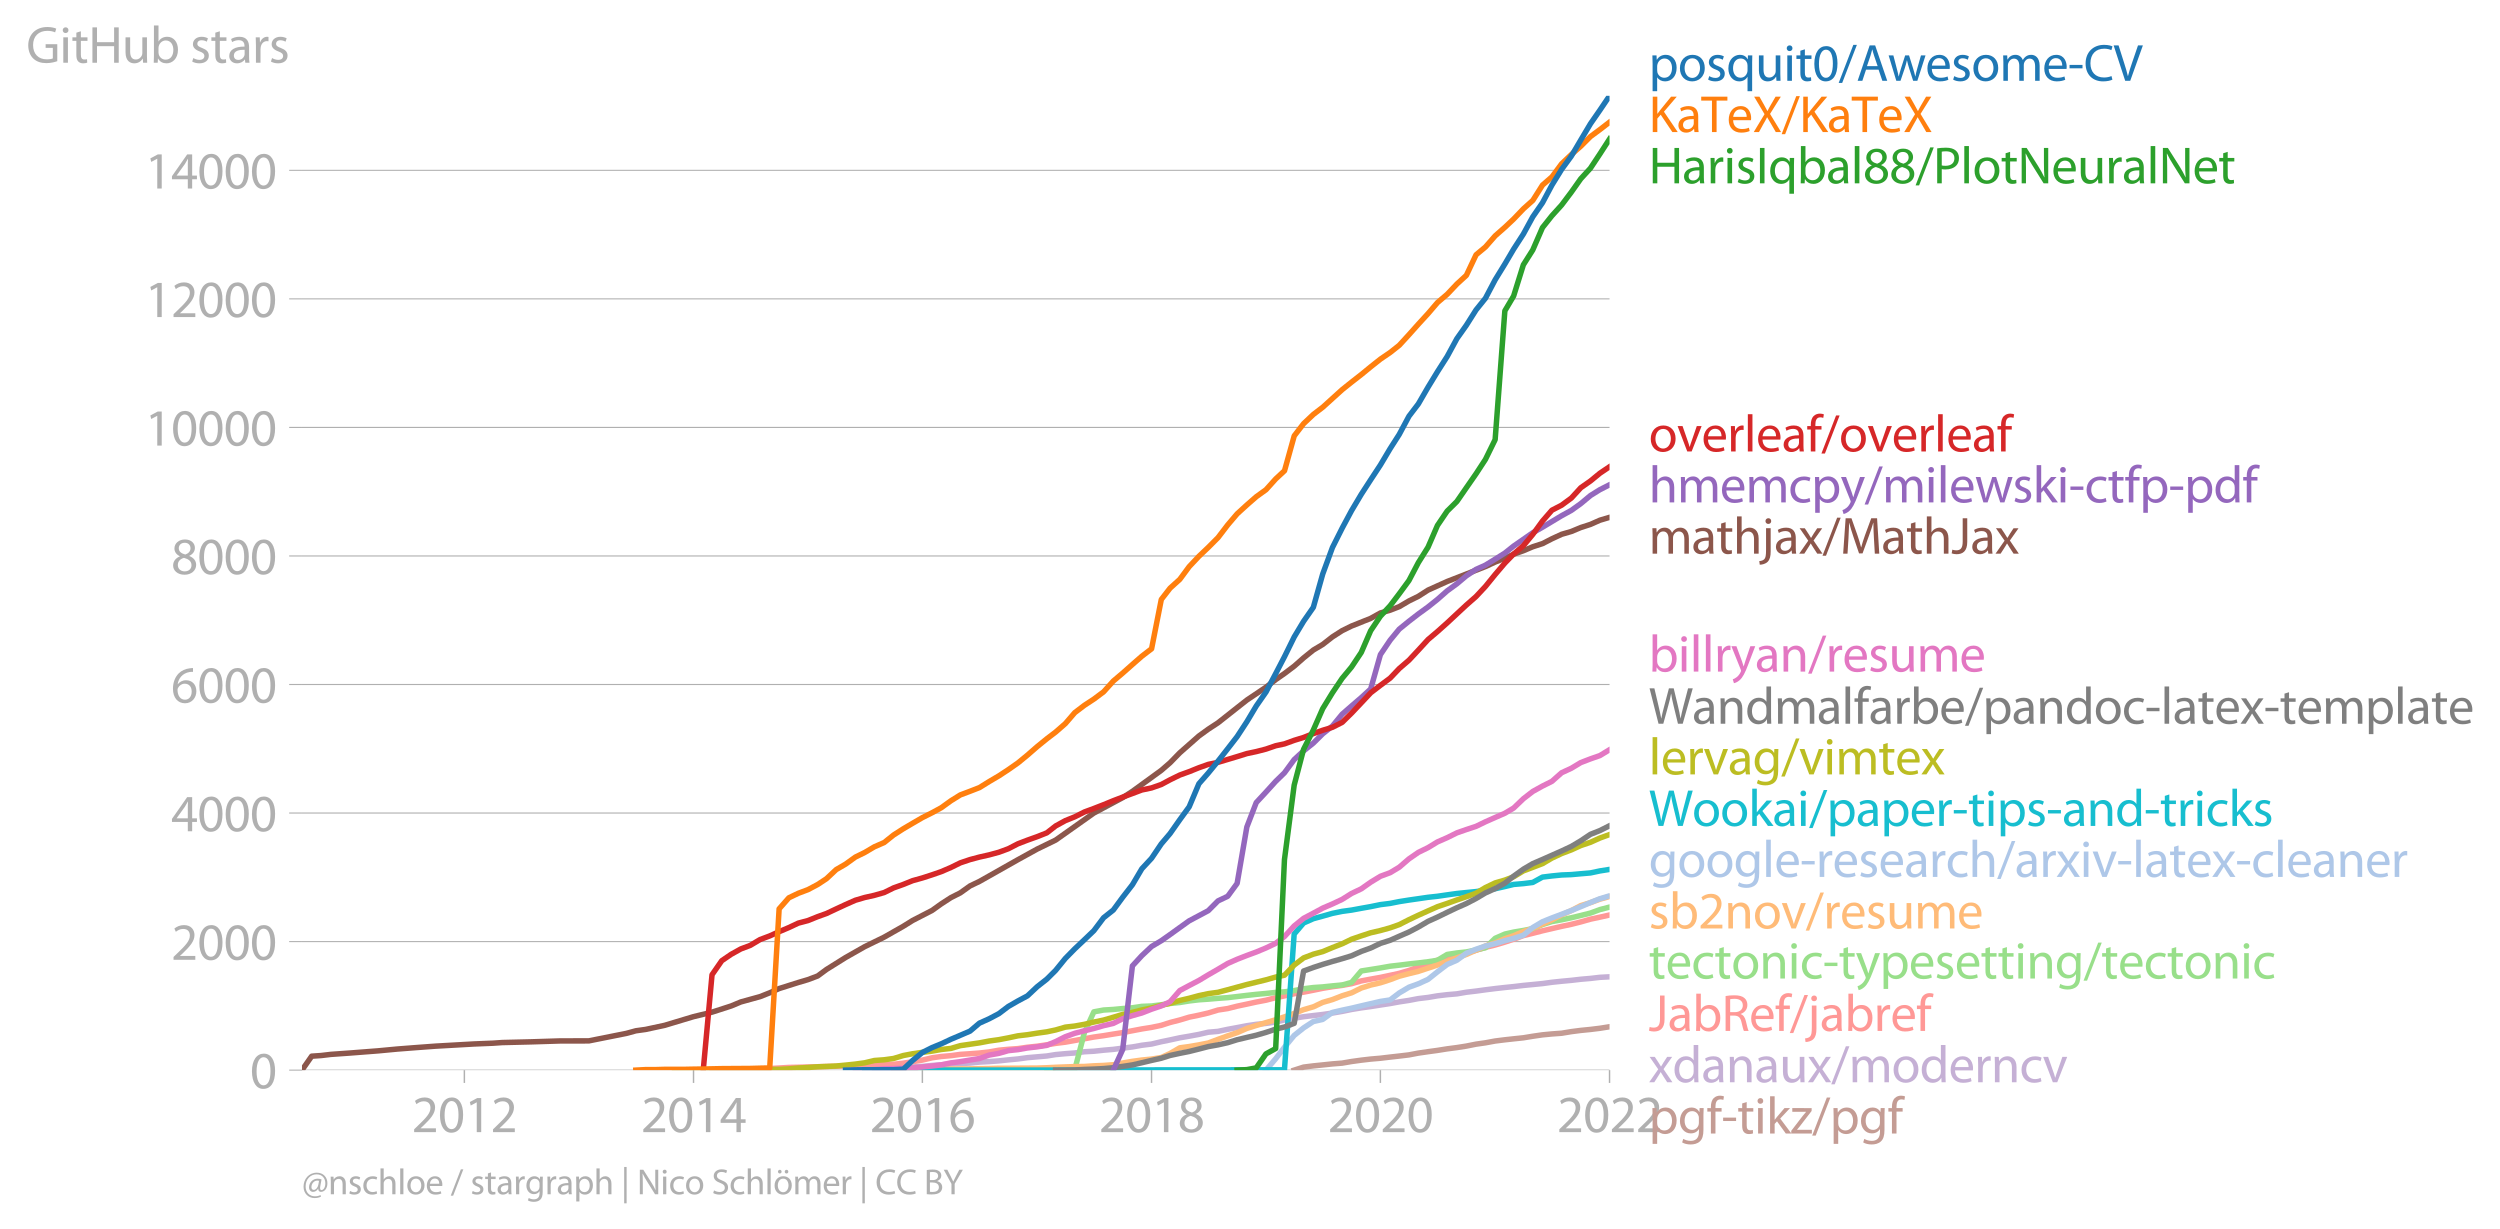 <svg xmlns:xlink="http://www.w3.org/1999/xlink" width="910.398" height="447.733" viewBox="0 0 682.798 335.8" xmlns="http://www.w3.org/2000/svg"><defs><style>*{stroke-linejoin:round;stroke-linecap:butt}</style></defs><g id="figure_1"><path d="M0 335.8h682.798V0H0v335.8z" style="fill:none" id="patch_1"/><g id="axes_1"><path d="M82.476 292.273h357.12V26.16H82.476v266.112z" style="fill:none" id="patch_2"/><g id="matplotlib.axis_1"><g id="xtick_1"><g id="line2d_1"><defs><path id="m6713c51c7e" d="M0 0v3.5" style="stroke:#b0b0b0;stroke-width:.4"/></defs><use xlink:href="#m6713c51c7e" x="126.827" y="292.273" style="fill:#b0b0b0;stroke:#b0b0b0;stroke-width:.4"/></g><g style="fill:#b0b0b0" transform="matrix(.14 0 0 -.14 112.464 309.213)" id="text_1"><defs><path id="MyriadPro-Regular-32" d="M2944 0v467H1075v13l333 307c877 845 1434 1466 1434 2234 0 595-378 1209-1274 1209-480 0-890-179-1178-422l180-397c192 160 505 352 883 352 621 0 825-390 825-813-6-627-486-1164-1548-2176L288 346V0h2656z" transform="scale(.016)"/><path id="MyriadPro-Regular-30" d="M1677 4230c-845 0-1447-768-1447-2163C243 691 794-70 1606-70c922 0 1447 780 1447 2195 0 1325-499 2105-1376 2105zm-32-435c582 0 845-672 845-1696 0-1062-276-1734-852-1734-512 0-844 614-844 1696 0 1133 358 1734 851 1734z" transform="scale(.016)"/><path id="MyriadPro-Regular-31" d="M1510 0h544v4160h-480l-908-486 108-429 724 390h12V0z" transform="scale(.016)"/></defs><use xlink:href="#MyriadPro-Regular-32"/><use xlink:href="#MyriadPro-Regular-30" x="51.3"/><use xlink:href="#MyriadPro-Regular-31" x="102.6"/><use xlink:href="#MyriadPro-Regular-32" x="153.9"/></g></g><g id="xtick_2"><use xlink:href="#m6713c51c7e" x="189.415" y="292.273" style="fill:#b0b0b0;stroke:#b0b0b0;stroke-width:.4" id="line2d_2"/><g style="fill:#b0b0b0" transform="matrix(.14 0 0 -.14 175.052 309.213)" id="text_2"><defs><path id="MyriadPro-Regular-34" d="M2560 0v1133h582v441h-582v2586h-608L96 1504v-371h1933V0h531zM666 1574v13l1017 1415c115 192 218 371 346 614h19c-13-218-19-435-19-653V1574H666z" transform="scale(.016)"/></defs><use xlink:href="#MyriadPro-Regular-32"/><use xlink:href="#MyriadPro-Regular-30" x="51.3"/><use xlink:href="#MyriadPro-Regular-31" x="102.6"/><use xlink:href="#MyriadPro-Regular-34" x="153.9"/></g></g><g id="xtick_3"><use xlink:href="#m6713c51c7e" x="251.918" y="292.273" style="fill:#b0b0b0;stroke:#b0b0b0;stroke-width:.4" id="line2d_3"/><g style="fill:#b0b0b0" transform="matrix(.14 0 0 -.14 237.555 309.213)" id="text_3"><defs><path id="MyriadPro-Regular-36" d="M2662 4224c-102 0-243-6-409-32-525-64-986-275-1331-614-410-410-704-1056-704-1876C218 621 800-70 1690-70c864 0 1382 704 1382 1465 0 813-518 1344-1254 1344-461 0-807-217-1005-480h-19c96 685 563 1331 1446 1479 160 25 307 32 422 25v461zM1690 365c-589 0-903 505-916 1190 0 103 26 186 64 250 154 301 468 512 807 512 518 0 857-359 857-954s-326-998-806-998h-6z" transform="scale(.016)"/></defs><use xlink:href="#MyriadPro-Regular-32"/><use xlink:href="#MyriadPro-Regular-30" x="51.3"/><use xlink:href="#MyriadPro-Regular-31" x="102.6"/><use xlink:href="#MyriadPro-Regular-36" x="153.9"/></g></g><g id="xtick_4"><use xlink:href="#m6713c51c7e" x="314.506" y="292.273" style="fill:#b0b0b0;stroke:#b0b0b0;stroke-width:.4" id="line2d_4"/><g style="fill:#b0b0b0" transform="matrix(.14 0 0 -.14 300.143 309.213)" id="text_4"><defs><path id="MyriadPro-Regular-38" d="M1062 2170c-512-218-825-589-825-1114C237 448 762-70 1632-70c794 0 1414 486 1414 1209 0 506-320 871-838 1075v20c512 243 685 620 685 972 0 519-403 1024-1210 1024-729 0-1286-448-1286-1107 0-358 198-717 659-934l6-19zm583-1831c-531 0-851 371-832 794 0 397 262 717 749 857 563-160 915-403 915-908 0-423-327-743-832-743zm6 3488c506 0 704-345 704-678 0-378-275-634-633-755-480 128-794 352-794 768 0 358 256 665 723 665z" transform="scale(.016)"/></defs><use xlink:href="#MyriadPro-Regular-32"/><use xlink:href="#MyriadPro-Regular-30" x="51.3"/><use xlink:href="#MyriadPro-Regular-31" x="102.6"/><use xlink:href="#MyriadPro-Regular-38" x="153.9"/></g></g><g id="xtick_5"><use xlink:href="#m6713c51c7e" x="377.008" y="292.273" style="fill:#b0b0b0;stroke:#b0b0b0;stroke-width:.4" id="line2d_5"/><g style="fill:#b0b0b0" transform="matrix(.14 0 0 -.14 362.645 309.213)" id="text_5"><use xlink:href="#MyriadPro-Regular-32"/><use xlink:href="#MyriadPro-Regular-30" x="51.3"/><use xlink:href="#MyriadPro-Regular-32" x="102.6"/><use xlink:href="#MyriadPro-Regular-30" x="153.9"/></g></g><g id="xtick_6"><use xlink:href="#m6713c51c7e" x="439.596" y="292.273" style="fill:#b0b0b0;stroke:#b0b0b0;stroke-width:.4" id="line2d_6"/><g style="fill:#b0b0b0" transform="matrix(.14 0 0 -.14 425.233 309.213)" id="text_6"><use xlink:href="#MyriadPro-Regular-32"/><use xlink:href="#MyriadPro-Regular-30" x="51.3"/><use xlink:href="#MyriadPro-Regular-32" x="102.6"/><use xlink:href="#MyriadPro-Regular-32" x="153.9"/></g></g></g><g id="matplotlib.axis_2"><g id="ytick_1"><path d="M82.476 292.273h357.12" clip-path="url(#pea96f5dbfe)" style="fill:none;stroke:#b0b0b0;stroke-width:.3;stroke-linecap:square" id="line2d_7"/><g id="line2d_8"><defs><path id="md4fd46678e" d="M0 0h-3.5" style="stroke:#b0b0b0;stroke-width:.3"/></defs><use xlink:href="#md4fd46678e" x="82.476" y="292.273" style="fill:#b0b0b0;stroke:#b0b0b0;stroke-width:.3"/></g><use xlink:href="#MyriadPro-Regular-30" style="fill:#b0b0b0" transform="matrix(.14 0 0 -.14 68.295 297.243)" id="text_7"/></g><g id="ytick_2"><path d="M82.476 257.166h357.12" clip-path="url(#pea96f5dbfe)" style="fill:none;stroke:#b0b0b0;stroke-width:.3;stroke-linecap:square" id="line2d_9"/><use xlink:href="#md4fd46678e" x="82.476" y="257.166" style="fill:#b0b0b0;stroke:#b0b0b0;stroke-width:.3" id="line2d_10"/><g style="fill:#b0b0b0" transform="matrix(.14 0 0 -.14 46.75 262.136)" id="text_8"><use xlink:href="#MyriadPro-Regular-32"/><use xlink:href="#MyriadPro-Regular-30" x="51.3"/><use xlink:href="#MyriadPro-Regular-30" x="102.6"/><use xlink:href="#MyriadPro-Regular-30" x="153.9"/></g></g><g id="ytick_3"><path d="M82.476 222.058h357.12" clip-path="url(#pea96f5dbfe)" style="fill:none;stroke:#b0b0b0;stroke-width:.3;stroke-linecap:square" id="line2d_11"/><use xlink:href="#md4fd46678e" x="82.476" y="222.058" style="fill:#b0b0b0;stroke:#b0b0b0;stroke-width:.3" id="line2d_12"/><g style="fill:#b0b0b0" transform="matrix(.14 0 0 -.14 46.75 227.028)" id="text_9"><use xlink:href="#MyriadPro-Regular-34"/><use xlink:href="#MyriadPro-Regular-30" x="51.3"/><use xlink:href="#MyriadPro-Regular-30" x="102.6"/><use xlink:href="#MyriadPro-Regular-30" x="153.9"/></g></g><g id="ytick_4"><path d="M82.476 186.951h357.12" clip-path="url(#pea96f5dbfe)" style="fill:none;stroke:#b0b0b0;stroke-width:.3;stroke-linecap:square" id="line2d_13"/><use xlink:href="#md4fd46678e" x="82.476" y="186.951" style="fill:#b0b0b0;stroke:#b0b0b0;stroke-width:.3" id="line2d_14"/><g style="fill:#b0b0b0" transform="matrix(.14 0 0 -.14 46.75 191.921)" id="text_10"><use xlink:href="#MyriadPro-Regular-36"/><use xlink:href="#MyriadPro-Regular-30" x="51.3"/><use xlink:href="#MyriadPro-Regular-30" x="102.6"/><use xlink:href="#MyriadPro-Regular-30" x="153.9"/></g></g><g id="ytick_5"><path d="M82.476 151.844h357.12" clip-path="url(#pea96f5dbfe)" style="fill:none;stroke:#b0b0b0;stroke-width:.3;stroke-linecap:square" id="line2d_15"/><use xlink:href="#md4fd46678e" x="82.476" y="151.844" style="fill:#b0b0b0;stroke:#b0b0b0;stroke-width:.3" id="line2d_16"/><g style="fill:#b0b0b0" transform="matrix(.14 0 0 -.14 46.75 156.814)" id="text_11"><use xlink:href="#MyriadPro-Regular-38"/><use xlink:href="#MyriadPro-Regular-30" x="51.3"/><use xlink:href="#MyriadPro-Regular-30" x="102.6"/><use xlink:href="#MyriadPro-Regular-30" x="153.9"/></g></g><g id="ytick_6"><path d="M82.476 116.737h357.12" clip-path="url(#pea96f5dbfe)" style="fill:none;stroke:#b0b0b0;stroke-width:.3;stroke-linecap:square" id="line2d_17"/><use xlink:href="#md4fd46678e" x="82.476" y="116.737" style="fill:#b0b0b0;stroke:#b0b0b0;stroke-width:.3" id="line2d_18"/><g style="fill:#b0b0b0" transform="matrix(.14 0 0 -.14 39.568 121.707)" id="text_12"><use xlink:href="#MyriadPro-Regular-31"/><use xlink:href="#MyriadPro-Regular-30" x="51.3"/><use xlink:href="#MyriadPro-Regular-30" x="102.6"/><use xlink:href="#MyriadPro-Regular-30" x="153.9"/><use xlink:href="#MyriadPro-Regular-30" x="205.2"/></g></g><g id="ytick_7"><path d="M82.476 81.63h357.12" clip-path="url(#pea96f5dbfe)" style="fill:none;stroke:#b0b0b0;stroke-width:.3;stroke-linecap:square" id="line2d_19"/><use xlink:href="#md4fd46678e" x="82.476" y="81.63" style="fill:#b0b0b0;stroke:#b0b0b0;stroke-width:.3" id="line2d_20"/><g style="fill:#b0b0b0" transform="matrix(.14 0 0 -.14 39.568 86.6)" id="text_13"><use xlink:href="#MyriadPro-Regular-31"/><use xlink:href="#MyriadPro-Regular-32" x="51.3"/><use xlink:href="#MyriadPro-Regular-30" x="102.6"/><use xlink:href="#MyriadPro-Regular-30" x="153.9"/><use xlink:href="#MyriadPro-Regular-30" x="205.2"/></g></g><g id="ytick_8"><path d="M82.476 46.523h357.12" clip-path="url(#pea96f5dbfe)" style="fill:none;stroke:#b0b0b0;stroke-width:.3;stroke-linecap:square" id="line2d_21"/><use xlink:href="#md4fd46678e" x="82.476" y="46.523" style="fill:#b0b0b0;stroke:#b0b0b0;stroke-width:.3" id="line2d_22"/><g style="fill:#b0b0b0" transform="matrix(.14 0 0 -.14 39.568 51.493)" id="text_14"><use xlink:href="#MyriadPro-Regular-31"/><use xlink:href="#MyriadPro-Regular-34" x="51.3"/><use xlink:href="#MyriadPro-Regular-30" x="102.6"/><use xlink:href="#MyriadPro-Regular-30" x="153.9"/><use xlink:href="#MyriadPro-Regular-30" x="205.2"/></g></g><g style="fill:#b0b0b0" transform="matrix(.14 0 0 -.14 7.2 17.14)" id="text_15"><defs><path id="MyriadPro-Regular-47" d="M3770 2266H2349v-448h877V531c-128-64-378-115-743-115-1005 0-1664 646-1664 1741 0 1081 685 1734 1735 1734 435 0 723-83 953-185l135 454c-186 90-576 198-1076 198-1446 0-2329-940-2336-2227 0-672 231-1248 602-1606 422-403 960-570 1613-570 582 0 1075 147 1325 237v2074z" transform="scale(.016)"/><path id="MyriadPro-Regular-69" d="M1030 0v3098H467V0h563zM749 4320c-205 0-352-154-352-352 0-192 141-346 339-346 224 0 365 154 358 346 0 198-134 352-345 352z" transform="scale(.016)"/><path id="MyriadPro-Regular-74" d="M595 3667v-569H115v-429h480V979c0-365 58-640 218-806C947 19 1158-70 1421-70c217 0 390 38 499 83l-26 422c-83-25-172-38-326-38-314 0-422 217-422 601v1671h806v429h-806v742l-551-173z" transform="scale(.016)"/><path id="MyriadPro-Regular-48" d="M486 4314V0h557v2022h2087V0h563v4314h-563V2509H1043v1805H486z" transform="scale(.016)"/><path id="MyriadPro-Regular-75" d="M3059 3098h-563V1197c0-103-19-205-51-288-103-250-365-512-743-512-512 0-691 397-691 985v1716H448V1286C448 198 1030-70 1517-70c550 0 877 326 1024 576h13l32-506h499c-19 243-26 525-26 845v2253z" transform="scale(.016)"/><path id="MyriadPro-Regular-62" d="M467 800c0-275-13-589-25-800h486l26 512h19c230-410 589-582 1037-582 691 0 1388 550 1388 1657 7 941-537 1581-1305 1581-499 0-858-224-1056-570h-13v1946H467V800zm557 998c0 90 19 167 32 231 115 429 474 691 858 691 601 0 921-531 921-1152 0-710-352-1190-941-1190-409 0-736 268-844 659-13 64-26 134-26 205v556z" transform="scale(.016)"/><path id="MyriadPro-Regular-73" d="M250 147C467 19 781-70 1120-70c736 0 1158 390 1158 934 0 461-275 730-812 934-404 154-589 269-589 525 0 231 185 423 518 423 288 0 512-103 634-180l141 410c-173 102-448 192-762 192-666 0-1069-410-1069-909 0-371 263-678 819-877 416-153 576-300 576-569 0-256-192-461-601-461-282 0-576 115-743 224L250 147z" transform="scale(.016)"/><path id="MyriadPro-Regular-61" d="M2643 1901c0 621-230 1267-1177 1267-391 0-762-109-1018-275l128-371c218 140 518 230 806 230 634 0 704-461 704-717v-64C890 1978 224 1568 224 819c0-448 320-889 947-889 442 0 775 217 947 460h20l44-390h512c-38 211-51 474-51 742v1159zm-544-858c0-57-13-121-32-179-89-262-345-518-749-518-288 0-531 172-531 537 0 602 698 711 1312 698v-538z" transform="scale(.016)"/><path id="MyriadPro-Regular-72" d="M467 0h557v1651c0 96 13 186 26 263 76 422 358 723 755 723 77 0 134-7 192-19v531c-51 13-96 19-160 19-378 0-717-262-858-678h-25l-20 608H442c19-288 25-602 25-967V0z" transform="scale(.016)"/></defs><use xlink:href="#MyriadPro-Regular-47"/><use xlink:href="#MyriadPro-Regular-69" x="64.6"/><use xlink:href="#MyriadPro-Regular-74" x="88"/><use xlink:href="#MyriadPro-Regular-48" x="121.1"/><use xlink:href="#MyriadPro-Regular-75" x="186.3"/><use xlink:href="#MyriadPro-Regular-62" x="241.4"/><use xlink:href="#MyriadPro-Regular-20" x="298.3"/><use xlink:href="#MyriadPro-Regular-73" x="319.5"/><use xlink:href="#MyriadPro-Regular-74" x="359.1"/><use xlink:href="#MyriadPro-Regular-61" x="392.2"/><use xlink:href="#MyriadPro-Regular-72" x="440.4"/><use xlink:href="#MyriadPro-Regular-73" x="473.1"/></g></g><path d="m353.463 292.273 2.568-.825 2.655-.334 2.568-.263 2.654-.281 2.655-.21 2.568-.44 2.654-.368 2.569-.299 2.654-.228 2.654-.316 2.483-.28 2.655-.317 2.568-.491 2.654-.386 2.569-.351 2.654-.422 2.654-.35 2.569-.404 2.654-.527 2.569-.369 2.654-.491 2.654-.334 2.398-.263 2.654-.28 2.568-.422 2.655-.386 2.568-.246 2.654-.193 2.655-.439 2.568-.333 2.654-.264 2.569-.316 2.654-.421" clip-path="url(#pea96f5dbfe)" style="fill:none;stroke:#c49c94;stroke-width:1.5;stroke-linecap:square" id="line2d_23"/><path d="m238.818 292.273 2.654-.193 2.569-.194 2.654-.298 2.569-.193 2.654-.14 2.654-.264 2.483-.175 2.654-.211 2.569-.123 2.654-.14 2.569-.264 2.654-.14 2.654-.193 2.569-.28 2.654-.247 2.568-.35 2.655-.229 2.654-.228 2.397-.386 2.654-.246 2.569-.193 2.654-.334 2.569-.14 2.654-.281 2.654-.228 2.569-.334 2.654-.333 2.569-.457 2.654-.333 2.654-.632 2.397-.492 2.655-.579 2.568-.439 2.654-.491 2.569-.597 2.654-.228 2.654-.562 2.569-.474 2.654-.509 2.569-.386 2.654-.246 2.654-.368 2.398-.562 2.654-.492 2.568-.403 2.655-.316 2.568-.299 2.654-.386 2.655-.456 2.568-.527 2.654-.439 2.569-.35 2.654-.422 2.654-.404 2.483-.456 2.655-.404 2.568-.491 2.654-.316 2.569-.44 2.654-.315 2.654-.228 2.569-.44 2.654-.315 2.569-.351 2.654-.334 2.654-.298 2.398-.246 2.654-.316 2.568-.246 2.655-.263 2.568-.351 2.654-.28 2.655-.247 2.568-.298 2.654-.228 2.569-.299 2.654-.14" clip-path="url(#pea96f5dbfe)" style="fill:none;stroke:#c5b0d5;stroke-width:1.5;stroke-linecap:square" id="line2d_24"/><path d="m194.467 292.273 2.654-.14 2.569-.124 2.654-.035h2.569l2.654-.088 2.654-.052 2.569-.14 2.654-.159 2.568-.052 2.655-.07 2.654-.07 2.397-.07 2.654-.054 2.569-.087 2.654-.088 2.569-.088 2.654-.193 2.654-.053 2.569-.035 2.654-.298 2.569-.404 2.654-.439 2.654-.632 2.483-.35 2.654-.229 2.569-.351 2.654-.176 2.569-.193 2.654-.298 2.654-.474 2.569-.246 2.654-.193 2.568-.368 2.655-.281 2.654-.386 2.397-.387 2.654-.333 2.569-.457 2.654-.474 2.569-.473 2.654-.37 2.654-.438 2.569-.404 2.654-.509 2.569-.491 2.654-.421 2.654-.562 2.397-.773 2.655-.684 2.568-.773 2.654-.544 2.569-.596 2.654-.808 2.654-.404 2.569-.65 2.654-.56 2.569-.563 2.654-.509 2.654-.684 2.398-.492 2.654-.579 2.568-.439 2.655-.526 2.568-.527 2.654-.439 2.655-.351 2.568-.474 2.654-.755 2.569-.491 2.654-.474 2.654-.562 2.483-.544 2.655-.79 2.568-.93 2.654-.93 2.569-.949 2.654-.702 2.654-.596 2.569-.685 2.654-.72 2.569-.79 2.654-.65 2.654-.79 2.398-.789 2.654-.983 2.568-.632 2.655-.684 2.568-.597 2.654-.615 2.655-.561 2.568-.65 2.654-.755 2.569-.544 2.654-.597" clip-path="url(#pea96f5dbfe)" style="fill:none;stroke:#ff9896;stroke-width:1.5;stroke-linecap:square" id="line2d_25"/><g style="fill:#1f77b4" transform="matrix(.14 0 0 -.14 450.31 22.07)" id="text_16"><defs><path id="MyriadPro-Regular-70" d="M467-1267h557V416h13c185-307 544-486 953-486 730 0 1408 550 1408 1664 0 940-563 1574-1312 1574-505 0-870-224-1100-602h-13l-26 532H442c12-295 25-615 25-1012v-3353zm557 3059c0 77 19 160 38 230 109 423 468 698 852 698 595 0 921-531 921-1152 0-710-345-1197-941-1197-403 0-742 269-844 659-13 71-26 148-26 231v531z" transform="scale(.016)"/><path id="MyriadPro-Regular-6f" d="M1779 3168c-857 0-1536-608-1536-1645C243 544 890-70 1728-70c749 0 1542 499 1542 1644 0 948-601 1594-1491 1594zm-13-422c666 0 928-666 928-1191 0-697-403-1203-940-1203-551 0-941 512-941 1190 0 589 288 1204 953 1204z" transform="scale(.016)"/><path id="MyriadPro-Regular-71" d="M2579-1267h563v3513c0 320 7 589 20 852h-532l-19-468h-13c-153 301-473 538-953 538-653 0-1402-512-1402-1670C243 557 832-70 1555-70c499 0 845 243 1011 550h13v-1747zm0 2528c0-83-19-192-45-269-128-390-441-614-806-614-621 0-915 537-915 1152 0 697 352 1190 934 1190 423 0 723-294 807-640 19-70 25-160 25-237v-582z" transform="scale(.016)"/><path id="MyriadPro-Regular-2f" d="m422-256 1792 4640h-435L-6-256h428z" transform="scale(.016)"/><path id="MyriadPro-Regular-41" d="M2714 1357 3174 0h596L2298 4314h-672L160 0h576l448 1357h1530zm-1415 435 423 1248c83 262 153 525 217 781h13c64-250 128-506 224-787l422-1242H1299z" transform="scale(.016)"/><path id="MyriadPro-Regular-77" d="M115 3098 1050 0h512l499 1472c109 333 205 653 281 1024h13c77-365 167-672 275-1018L3104 0h512l998 3098h-556l-442-1556c-102-364-186-691-237-1004h-19c-70 313-160 640-275 1011l-480 1549h-474l-505-1575c-103-339-205-672-276-985h-19c-57 320-141 640-230 985L691 3098H115z" transform="scale(.016)"/><path id="MyriadPro-Regular-65" d="M2957 1446c6 58 19 148 19 263 0 569-269 1459-1280 1459-902 0-1453-736-1453-1670C243 563 813-70 1766-70c493 0 832 108 1031 198l-96 403c-211-89-455-160-858-160-563 0-1049 314-1062 1075h2176zM787 1850c45 390 295 915 864 915 634 0 787-557 781-915H787z" transform="scale(.016)"/><path id="MyriadPro-Regular-6d" d="M467 0h551v1869c0 96 12 192 44 275 90 282 346 563 698 563 429 0 646-358 646-851V0h551v1914c0 102 19 204 45 281 96 275 345 512 665 512 455 0 672-358 672-953V0h551v1824c0 1075-608 1344-1018 1344-294 0-499-77-685-218-128-96-249-230-345-403h-13c-135 365-455 621-877 621-512 0-800-275-973-570h-19l-26 500H442c19-256 25-519 25-839V0z" transform="scale(.016)"/><path id="MyriadPro-Regular-2d" d="M192 1939v-416h1581v416H192z" transform="scale(.016)"/><path id="MyriadPro-Regular-43" d="M3386 582c-224-108-570-179-909-179-1050 0-1658 679-1658 1735 0 1132 672 1779 1683 1779 359 0 660-77 871-179l134 454c-147 77-486 192-1024 192-1337 0-2253-915-2253-2266C230 704 1146-70 2362-70c524 0 934 108 1139 211l-115 441z" transform="scale(.016)"/><path id="MyriadPro-Regular-56" d="m2048 0 1542 4314h-595l-729-2132c-192-563-372-1107-493-1606h-13c-115 506-275 1030-461 1613L627 4314H26L1434 0h614z" transform="scale(.016)"/></defs><use xlink:href="#MyriadPro-Regular-70"/><use xlink:href="#MyriadPro-Regular-6f" x="56.9"/><use xlink:href="#MyriadPro-Regular-73" x="111.8"/><use xlink:href="#MyriadPro-Regular-71" x="151.4"/><use xlink:href="#MyriadPro-Regular-75" x="207.7"/><use xlink:href="#MyriadPro-Regular-69" x="262.8"/><use xlink:href="#MyriadPro-Regular-74" x="286.2"/><use xlink:href="#MyriadPro-Regular-30" x="319.3"/><use xlink:href="#MyriadPro-Regular-2f" x="370.6"/><use xlink:href="#MyriadPro-Regular-41" x="404.9"/><use xlink:href="#MyriadPro-Regular-77" x="466.1"/><use xlink:href="#MyriadPro-Regular-65" x="539.7"/><use xlink:href="#MyriadPro-Regular-73" x="589.8"/><use xlink:href="#MyriadPro-Regular-6f" x="629.4"/><use xlink:href="#MyriadPro-Regular-6d" x="684.3"/><use xlink:href="#MyriadPro-Regular-65" x="767.7"/><use xlink:href="#MyriadPro-Regular-2d" x="817.8"/><use xlink:href="#MyriadPro-Regular-43" x="848.5"/><use xlink:href="#MyriadPro-Regular-56" x="906.5"/></g><g style="fill:#ff7f0e" transform="matrix(.14 0 0 -.14 450.31 36.07)" id="text_17"><defs><path id="MyriadPro-Regular-4b" d="M486 0h557v1645l410 473L2874 0h659L1850 2483l1561 1831h-691L1402 2694c-109-140-224-294-340-460h-19v2080H486V0z" transform="scale(.016)"/><path id="MyriadPro-Regular-54" d="M1306 0h563v3840h1318v474H-6v-474h1312V0z" transform="scale(.016)"/><path id="MyriadPro-Regular-58" d="M3494 0 2150 2214l1312 2100h-640l-588-1012c-160-275-269-473-391-729h-19c-115 230-237 448-397 729L858 4314H211l1267-2132L160 0h640l518 947c224 378 346 608 468 858h12c135-250 276-487 500-851L2848 0h646z" transform="scale(.016)"/></defs><use xlink:href="#MyriadPro-Regular-4b"/><use xlink:href="#MyriadPro-Regular-61" x="54.2"/><use xlink:href="#MyriadPro-Regular-54" x="102.4"/><use xlink:href="#MyriadPro-Regular-65" x="152.1"/><use xlink:href="#MyriadPro-Regular-58" x="202.2"/><use xlink:href="#MyriadPro-Regular-2f" x="259.3"/><use xlink:href="#MyriadPro-Regular-4b" x="293.6"/><use xlink:href="#MyriadPro-Regular-61" x="347.8"/><use xlink:href="#MyriadPro-Regular-54" x="396"/><use xlink:href="#MyriadPro-Regular-65" x="445.7"/><use xlink:href="#MyriadPro-Regular-58" x="495.8"/></g><g style="fill:#2ca02c" transform="matrix(.14 0 0 -.14 450.31 50.07)" id="text_18"><defs><path id="MyriadPro-Regular-49" d="M486 4314V0h557v4314H486z" transform="scale(.016)"/><path id="MyriadPro-Regular-6c" d="M467 0h563v4544H467V0z" transform="scale(.016)"/><path id="MyriadPro-Regular-50" d="M486 0h557v1728c128-32 282-38 448-38 544 0 1024 160 1319 473 217 224 332 531 332 922 0 384-140 697-377 902-256 231-659 359-1210 359-448 0-800-39-1069-84V0zm557 3859c96 26 282 45 525 45 614 0 1018-275 1018-845 0-595-410-921-1082-921-186 0-339 12-461 44v1677z" transform="scale(.016)"/><path id="MyriadPro-Regular-4e" d="M1011 0v1843c0 717-13 1235-45 1779l20 7c217-467 505-960 806-1440L3162 0h563v4314h-525V2509c0-672 13-1197 64-1773l-13-6c-205 441-454 896-774 1401L1094 4314H486V0h525z" transform="scale(.016)"/></defs><use xlink:href="#MyriadPro-Regular-48"/><use xlink:href="#MyriadPro-Regular-61" x="65.2"/><use xlink:href="#MyriadPro-Regular-72" x="113.4"/><use xlink:href="#MyriadPro-Regular-69" x="146.1"/><use xlink:href="#MyriadPro-Regular-73" x="169.5"/><use xlink:href="#MyriadPro-Regular-49" x="209.1"/><use xlink:href="#MyriadPro-Regular-71" x="233"/><use xlink:href="#MyriadPro-Regular-62" x="289.3"/><use xlink:href="#MyriadPro-Regular-61" x="346.2"/><use xlink:href="#MyriadPro-Regular-6c" x="394.4"/><use xlink:href="#MyriadPro-Regular-38" x="418"/><use xlink:href="#MyriadPro-Regular-38" x="469.3"/><use xlink:href="#MyriadPro-Regular-2f" x="520.6"/><use xlink:href="#MyriadPro-Regular-50" x="554.9"/><use xlink:href="#MyriadPro-Regular-6c" x="608.1"/><use xlink:href="#MyriadPro-Regular-6f" x="631.7"/><use xlink:href="#MyriadPro-Regular-74" x="686.6"/><use xlink:href="#MyriadPro-Regular-4e" x="719.7"/><use xlink:href="#MyriadPro-Regular-65" x="785.5"/><use xlink:href="#MyriadPro-Regular-75" x="835.6"/><use xlink:href="#MyriadPro-Regular-72" x="890.7"/><use xlink:href="#MyriadPro-Regular-61" x="923.4"/><use xlink:href="#MyriadPro-Regular-6c" x="971.6"/><use xlink:href="#MyriadPro-Regular-4e" x="995.2"/><use xlink:href="#MyriadPro-Regular-65" x="1061"/><use xlink:href="#MyriadPro-Regular-74" x="1111.1"/></g><g style="fill:#d62728" transform="matrix(.14 0 0 -.14 450.31 123.301)" id="text_19"><defs><path id="MyriadPro-Regular-76" d="M83 3098 1261 0h537l1216 3098h-588l-602-1741c-102-282-192-538-262-794h-20c-64 256-147 512-249 794L685 3098H83z" transform="scale(.016)"/><path id="MyriadPro-Regular-66" d="M1082 0v2669h748v429h-748v166c0 474 121 896 601 896 160 0 275-32 359-70l76 435c-108 45-281 89-480 89-262 0-544-83-755-288-262-249-358-646-358-1081v-147H90v-429h435V0h557z" transform="scale(.016)"/></defs><use xlink:href="#MyriadPro-Regular-6f"/><use xlink:href="#MyriadPro-Regular-76" x="54.9"/><use xlink:href="#MyriadPro-Regular-65" x="103"/><use xlink:href="#MyriadPro-Regular-72" x="153.1"/><use xlink:href="#MyriadPro-Regular-6c" x="185.8"/><use xlink:href="#MyriadPro-Regular-65" x="209.4"/><use xlink:href="#MyriadPro-Regular-61" x="259.5"/><use xlink:href="#MyriadPro-Regular-66" x="307.7"/><use xlink:href="#MyriadPro-Regular-2f" x="336.9"/><use xlink:href="#MyriadPro-Regular-6f" x="371.2"/><use xlink:href="#MyriadPro-Regular-76" x="426.1"/><use xlink:href="#MyriadPro-Regular-65" x="474.2"/><use xlink:href="#MyriadPro-Regular-72" x="524.3"/><use xlink:href="#MyriadPro-Regular-6c" x="557"/><use xlink:href="#MyriadPro-Regular-65" x="580.6"/><use xlink:href="#MyriadPro-Regular-61" x="630.7"/><use xlink:href="#MyriadPro-Regular-66" x="678.9"/></g><g style="fill:#9467bd" transform="matrix(.14 0 0 -.14 450.31 137.217)" id="text_20"><defs><path id="MyriadPro-Regular-68" d="M467 0h563v1869c0 109 7 192 39 269 102 307 390 563 755 563 531 0 717-423 717-922V0h563v1843c0 1069-666 1325-1082 1325-211 0-409-64-576-160-172-96-313-237-403-397h-13v1933H467V0z" transform="scale(.016)"/><path id="MyriadPro-Regular-63" d="M2579 538c-160-71-371-154-691-154-614 0-1075 442-1075 1158 0 647 384 1172 1094 1172 307 0 519-71 653-148l128 436c-154 76-448 160-781 160-1011 0-1664-692-1664-1645C243 570 851-70 1786-70c416 0 742 108 889 185l-96 423z" transform="scale(.016)"/><path id="MyriadPro-Regular-79" d="M58 3098 1203 243c26-70 39-115 39-147s-20-77-45-134c-128-288-320-506-474-628-166-140-352-230-493-275l141-473c141 25 416 121 691 364 384 333 660 877 1063 1940l845 2208h-596l-614-1818c-77-224-141-461-198-646h-13c-51 185-128 428-199 633L672 3098H58z" transform="scale(.016)"/><path id="MyriadPro-Regular-6b" d="M1024 4544H467V0h557v1165l288 320L2381 0h685L1702 1824l1197 1274h-678l-909-1069c-90-109-198-243-275-352h-13v2867z" transform="scale(.016)"/><path id="MyriadPro-Regular-64" d="M2579 4544V2694h-13c-140 250-460 474-934 474-755 0-1395-634-1389-1664C243 563 819-70 1568-70c506 0 883 262 1056 608h13l25-538h506c-19 211-26 525-26 800v3744h-563zm0-3245c0-89-6-166-25-243-103-422-448-672-826-672-608 0-915 518-915 1146 0 684 345 1196 928 1196 422 0 729-294 813-652 19-71 25-167 25-237v-538z" transform="scale(.016)"/></defs><use xlink:href="#MyriadPro-Regular-68"/><use xlink:href="#MyriadPro-Regular-6d" x="55.5"/><use xlink:href="#MyriadPro-Regular-65" x="138.9"/><use xlink:href="#MyriadPro-Regular-6d" x="189"/><use xlink:href="#MyriadPro-Regular-63" x="272.4"/><use xlink:href="#MyriadPro-Regular-70" x="317.2"/><use xlink:href="#MyriadPro-Regular-79" x="374.1"/><use xlink:href="#MyriadPro-Regular-2f" x="421.2"/><use xlink:href="#MyriadPro-Regular-6d" x="455.5"/><use xlink:href="#MyriadPro-Regular-69" x="538.9"/><use xlink:href="#MyriadPro-Regular-6c" x="562.3"/><use xlink:href="#MyriadPro-Regular-65" x="585.9"/><use xlink:href="#MyriadPro-Regular-77" x="636"/><use xlink:href="#MyriadPro-Regular-73" x="709.6"/><use xlink:href="#MyriadPro-Regular-6b" x="749.2"/><use xlink:href="#MyriadPro-Regular-69" x="796.1"/><use xlink:href="#MyriadPro-Regular-2d" x="819.5"/><use xlink:href="#MyriadPro-Regular-63" x="850.2"/><use xlink:href="#MyriadPro-Regular-74" x="895"/><use xlink:href="#MyriadPro-Regular-66" x="928.1"/><use xlink:href="#MyriadPro-Regular-70" x="957.3"/><use xlink:href="#MyriadPro-Regular-2d" x="1014.2"/><use xlink:href="#MyriadPro-Regular-70" x="1044.9"/><use xlink:href="#MyriadPro-Regular-64" x="1101.8"/><use xlink:href="#MyriadPro-Regular-66" x="1158.2"/></g><g style="fill:#8c564b" transform="matrix(.14 0 0 -.14 450.31 151.21)" id="text_21"><defs><path id="MyriadPro-Regular-6a" d="M-230-1350c300 0 710 102 960 352 275 281 371 672 371 1273v2823H538V493c0-743-58-992-212-1165C192-819-32-890-288-909l58-441zM826 4320c-212 0-359-154-359-352 0-186 135-346 346-346 224 0 358 160 352 346 0 198-135 352-339 352z" transform="scale(.016)"/><path id="MyriadPro-Regular-78" d="m102 3098 1050-1517L51 0h621l448 698c115 185 224 345 326 537h13c109-185 211-358 333-537L2246 0h640L1798 1600l1056 1498h-608l-435-660c-102-166-205-326-307-512h-19c-103 173-199 333-314 506l-441 666H102z" transform="scale(.016)"/><path id="MyriadPro-Regular-4d" d="M4230 0h544l-268 4314h-711l-768-2087c-192-544-345-1017-454-1453h-19c-109 448-256 922-436 1453l-736 2087H672L371 0h531l116 1850c38 646 70 1369 83 1907h13c121-512 294-1069 499-1677L2310 26h423l761 2092c218 589 397 1133 544 1639h20c-7-538 32-1261 64-1863L4230 0z" transform="scale(.016)"/><path id="MyriadPro-Regular-4a" d="M1370 1472c0-845-295-1069-794-1069-186 0-352 39-467 83L26 32C166-26 416-70 621-70c742 0 1305 352 1305 1497v2887h-556V1472z" transform="scale(.016)"/></defs><use xlink:href="#MyriadPro-Regular-6d"/><use xlink:href="#MyriadPro-Regular-61" x="83.4"/><use xlink:href="#MyriadPro-Regular-74" x="131.6"/><use xlink:href="#MyriadPro-Regular-68" x="164.7"/><use xlink:href="#MyriadPro-Regular-6a" x="220.2"/><use xlink:href="#MyriadPro-Regular-61" x="244.5"/><use xlink:href="#MyriadPro-Regular-78" x="292.7"/><use xlink:href="#MyriadPro-Regular-2f" x="339"/><use xlink:href="#MyriadPro-Regular-4d" x="373.3"/><use xlink:href="#MyriadPro-Regular-61" x="453.7"/><use xlink:href="#MyriadPro-Regular-74" x="501.9"/><use xlink:href="#MyriadPro-Regular-68" x="535"/><use xlink:href="#MyriadPro-Regular-4a" x="590.5"/><use xlink:href="#MyriadPro-Regular-61" x="627.5"/><use xlink:href="#MyriadPro-Regular-78" x="675.7"/></g><g style="fill:#e377c2" transform="matrix(.14 0 0 -.14 450.31 183.423)" id="text_22"><defs><path id="MyriadPro-Regular-6e" d="M467 0h563v1862c0 96 13 192 39 263 96 313 384 576 755 576 531 0 717-416 717-915V0h563v1850c0 1062-666 1318-1094 1318-512 0-871-288-1024-582h-13l-32 512H442c19-256 25-519 25-839V0z" transform="scale(.016)"/></defs><use xlink:href="#MyriadPro-Regular-62"/><use xlink:href="#MyriadPro-Regular-69" x="56.9"/><use xlink:href="#MyriadPro-Regular-6c" x="80.3"/><use xlink:href="#MyriadPro-Regular-6c" x="103.9"/><use xlink:href="#MyriadPro-Regular-72" x="127.5"/><use xlink:href="#MyriadPro-Regular-79" x="160.2"/><use xlink:href="#MyriadPro-Regular-61" x="207.3"/><use xlink:href="#MyriadPro-Regular-6e" x="255.5"/><use xlink:href="#MyriadPro-Regular-2f" x="311"/><use xlink:href="#MyriadPro-Regular-72" x="345.3"/><use xlink:href="#MyriadPro-Regular-65" x="378"/><use xlink:href="#MyriadPro-Regular-73" x="428.1"/><use xlink:href="#MyriadPro-Regular-75" x="467.7"/><use xlink:href="#MyriadPro-Regular-6d" x="522.8"/><use xlink:href="#MyriadPro-Regular-65" x="606.2"/></g><g style="fill:#7f7f7f" transform="matrix(.14 0 0 -.14 450.31 197.66)" id="text_23"><defs><path id="MyriadPro-Regular-57" d="m1773 0 614 2246c160 557 256 980 333 1408h13c57-435 147-857 281-1408L3558 0h583l1222 4314h-569l-570-2176c-134-538-256-1018-346-1492h-12c-64 455-180 967-301 1479l-525 2189h-582l-576-2176c-148-557-282-1069-352-1498h-13c-77 416-192 954-320 1491L685 4314H96L1190 0h583z" transform="scale(.016)"/></defs><use xlink:href="#MyriadPro-Regular-57"/><use xlink:href="#MyriadPro-Regular-61" x="84.6"/><use xlink:href="#MyriadPro-Regular-6e" x="132.8"/><use xlink:href="#MyriadPro-Regular-64" x="188.3"/><use xlink:href="#MyriadPro-Regular-6d" x="244.7"/><use xlink:href="#MyriadPro-Regular-61" x="328.1"/><use xlink:href="#MyriadPro-Regular-6c" x="376.3"/><use xlink:href="#MyriadPro-Regular-66" x="399.9"/><use xlink:href="#MyriadPro-Regular-61" x="429.1"/><use xlink:href="#MyriadPro-Regular-72" x="477.3"/><use xlink:href="#MyriadPro-Regular-62" x="510"/><use xlink:href="#MyriadPro-Regular-65" x="566.9"/><use xlink:href="#MyriadPro-Regular-2f" x="617"/><use xlink:href="#MyriadPro-Regular-70" x="651.3"/><use xlink:href="#MyriadPro-Regular-61" x="708.2"/><use xlink:href="#MyriadPro-Regular-6e" x="756.4"/><use xlink:href="#MyriadPro-Regular-64" x="811.9"/><use xlink:href="#MyriadPro-Regular-6f" x="868.3"/><use xlink:href="#MyriadPro-Regular-63" x="923.2"/><use xlink:href="#MyriadPro-Regular-2d" x="968"/><use xlink:href="#MyriadPro-Regular-6c" x="998.7"/><use xlink:href="#MyriadPro-Regular-61" x="1022.3"/><use xlink:href="#MyriadPro-Regular-74" x="1070.5"/><use xlink:href="#MyriadPro-Regular-65" x="1103.6"/><use xlink:href="#MyriadPro-Regular-78" x="1153.7"/><use xlink:href="#MyriadPro-Regular-2d" x="1200"/><use xlink:href="#MyriadPro-Regular-74" x="1230.7"/><use xlink:href="#MyriadPro-Regular-65" x="1263.8"/><use xlink:href="#MyriadPro-Regular-6d" x="1313.9"/><use xlink:href="#MyriadPro-Regular-70" x="1397.3"/><use xlink:href="#MyriadPro-Regular-6c" x="1454.2"/><use xlink:href="#MyriadPro-Regular-61" x="1477.8"/><use xlink:href="#MyriadPro-Regular-74" x="1526"/><use xlink:href="#MyriadPro-Regular-65" x="1559.1"/></g><g style="fill:#bcbd22" transform="matrix(.14 0 0 -.14 450.31 211.506)" id="text_24"><defs><path id="MyriadPro-Regular-67" d="M3110 2246c0 378 13 628 26 852h-493l-25-468h-13c-135 256-429 538-967 538-710 0-1395-595-1395-1645C243 666 794 13 1562 13c480 0 812 230 985 518h13V186c0-781-422-1082-998-1082-384 0-704 115-909 243l-141-429c250-166 659-256 1030-256 391 0 826 90 1127 372 301 268 441 704 441 1414v1798zm-556-928c0-96-13-204-45-300-122-359-435-576-781-576-608 0-915 505-915 1113 0 717 384 1171 921 1171 410 0 685-268 788-595 25-77 32-160 32-256v-557z" transform="scale(.016)"/></defs><use xlink:href="#MyriadPro-Regular-6c"/><use xlink:href="#MyriadPro-Regular-65" x="23.6"/><use xlink:href="#MyriadPro-Regular-72" x="73.7"/><use xlink:href="#MyriadPro-Regular-76" x="106.4"/><use xlink:href="#MyriadPro-Regular-61" x="154.5"/><use xlink:href="#MyriadPro-Regular-67" x="202.7"/><use xlink:href="#MyriadPro-Regular-2f" x="258.6"/><use xlink:href="#MyriadPro-Regular-76" x="292.9"/><use xlink:href="#MyriadPro-Regular-69" x="341"/><use xlink:href="#MyriadPro-Regular-6d" x="364.4"/><use xlink:href="#MyriadPro-Regular-74" x="447.8"/><use xlink:href="#MyriadPro-Regular-65" x="480.9"/><use xlink:href="#MyriadPro-Regular-78" x="531"/></g><g style="fill:#17becf" transform="matrix(.14 0 0 -.14 450.31 225.584)" id="text_25"><use xlink:href="#MyriadPro-Regular-57"/><use xlink:href="#MyriadPro-Regular-6f" x="84.6"/><use xlink:href="#MyriadPro-Regular-6f" x="139.5"/><use xlink:href="#MyriadPro-Regular-6b" x="194.4"/><use xlink:href="#MyriadPro-Regular-61" x="241.3"/><use xlink:href="#MyriadPro-Regular-69" x="289.5"/><use xlink:href="#MyriadPro-Regular-2f" x="312.9"/><use xlink:href="#MyriadPro-Regular-70" x="347.2"/><use xlink:href="#MyriadPro-Regular-61" x="404.1"/><use xlink:href="#MyriadPro-Regular-70" x="452.3"/><use xlink:href="#MyriadPro-Regular-65" x="509.2"/><use xlink:href="#MyriadPro-Regular-72" x="559.3"/><use xlink:href="#MyriadPro-Regular-2d" x="592"/><use xlink:href="#MyriadPro-Regular-74" x="622.7"/><use xlink:href="#MyriadPro-Regular-69" x="655.8"/><use xlink:href="#MyriadPro-Regular-70" x="679.2"/><use xlink:href="#MyriadPro-Regular-73" x="736.1"/><use xlink:href="#MyriadPro-Regular-2d" x="775.7"/><use xlink:href="#MyriadPro-Regular-61" x="806.4"/><use xlink:href="#MyriadPro-Regular-6e" x="854.6"/><use xlink:href="#MyriadPro-Regular-64" x="910.1"/><use xlink:href="#MyriadPro-Regular-2d" x="966.5"/><use xlink:href="#MyriadPro-Regular-74" x="997.2"/><use xlink:href="#MyriadPro-Regular-72" x="1030.3"/><use xlink:href="#MyriadPro-Regular-69" x="1063"/><use xlink:href="#MyriadPro-Regular-63" x="1086.4"/><use xlink:href="#MyriadPro-Regular-6b" x="1131.2"/><use xlink:href="#MyriadPro-Regular-73" x="1178.1"/></g><g style="fill:#aec7e8" transform="matrix(.14 0 0 -.14 450.31 239.506)" id="text_26"><use xlink:href="#MyriadPro-Regular-67"/><use xlink:href="#MyriadPro-Regular-6f" x="55.9"/><use xlink:href="#MyriadPro-Regular-6f" x="110.8"/><use xlink:href="#MyriadPro-Regular-67" x="165.7"/><use xlink:href="#MyriadPro-Regular-6c" x="221.6"/><use xlink:href="#MyriadPro-Regular-65" x="245.2"/><use xlink:href="#MyriadPro-Regular-2d" x="295.3"/><use xlink:href="#MyriadPro-Regular-72" x="326"/><use xlink:href="#MyriadPro-Regular-65" x="358.7"/><use xlink:href="#MyriadPro-Regular-73" x="408.8"/><use xlink:href="#MyriadPro-Regular-65" x="448.4"/><use xlink:href="#MyriadPro-Regular-61" x="498.5"/><use xlink:href="#MyriadPro-Regular-72" x="546.7"/><use xlink:href="#MyriadPro-Regular-63" x="579.4"/><use xlink:href="#MyriadPro-Regular-68" x="624.2"/><use xlink:href="#MyriadPro-Regular-2f" x="679.7"/><use xlink:href="#MyriadPro-Regular-61" x="714"/><use xlink:href="#MyriadPro-Regular-72" x="762.2"/><use xlink:href="#MyriadPro-Regular-78" x="794.9"/><use xlink:href="#MyriadPro-Regular-69" x="841.2"/><use xlink:href="#MyriadPro-Regular-76" x="864.6"/><use xlink:href="#MyriadPro-Regular-2d" x="912.7"/><use xlink:href="#MyriadPro-Regular-6c" x="943.4"/><use xlink:href="#MyriadPro-Regular-61" x="967"/><use xlink:href="#MyriadPro-Regular-74" x="1015.2"/><use xlink:href="#MyriadPro-Regular-65" x="1048.3"/><use xlink:href="#MyriadPro-Regular-78" x="1098.4"/><use xlink:href="#MyriadPro-Regular-2d" x="1144.7"/><use xlink:href="#MyriadPro-Regular-63" x="1175.4"/><use xlink:href="#MyriadPro-Regular-6c" x="1220.2"/><use xlink:href="#MyriadPro-Regular-65" x="1243.8"/><use xlink:href="#MyriadPro-Regular-61" x="1293.9"/><use xlink:href="#MyriadPro-Regular-6e" x="1342.1"/><use xlink:href="#MyriadPro-Regular-65" x="1397.6"/><use xlink:href="#MyriadPro-Regular-72" x="1447.7"/></g><g style="fill:#ffbb78" transform="matrix(.14 0 0 -.14 450.31 253.584)" id="text_27"><use xlink:href="#MyriadPro-Regular-73"/><use xlink:href="#MyriadPro-Regular-62" x="39.6"/><use xlink:href="#MyriadPro-Regular-32" x="96.5"/><use xlink:href="#MyriadPro-Regular-6e" x="147.8"/><use xlink:href="#MyriadPro-Regular-6f" x="203.3"/><use xlink:href="#MyriadPro-Regular-76" x="258.2"/><use xlink:href="#MyriadPro-Regular-2f" x="306.3"/><use xlink:href="#MyriadPro-Regular-72" x="340.6"/><use xlink:href="#MyriadPro-Regular-65" x="373.3"/><use xlink:href="#MyriadPro-Regular-73" x="423.4"/><use xlink:href="#MyriadPro-Regular-75" x="463"/><use xlink:href="#MyriadPro-Regular-6d" x="518.1"/><use xlink:href="#MyriadPro-Regular-65" x="601.5"/></g><g style="fill:#98df8a" transform="matrix(.14 0 0 -.14 450.31 267.262)" id="text_28"><use xlink:href="#MyriadPro-Regular-74"/><use xlink:href="#MyriadPro-Regular-65" x="33.1"/><use xlink:href="#MyriadPro-Regular-63" x="83.2"/><use xlink:href="#MyriadPro-Regular-74" x="128"/><use xlink:href="#MyriadPro-Regular-6f" x="161.1"/><use xlink:href="#MyriadPro-Regular-6e" x="216"/><use xlink:href="#MyriadPro-Regular-69" x="271.5"/><use xlink:href="#MyriadPro-Regular-63" x="294.9"/><use xlink:href="#MyriadPro-Regular-2d" x="339.7"/><use xlink:href="#MyriadPro-Regular-74" x="370.4"/><use xlink:href="#MyriadPro-Regular-79" x="403.5"/><use xlink:href="#MyriadPro-Regular-70" x="450.6"/><use xlink:href="#MyriadPro-Regular-65" x="507.5"/><use xlink:href="#MyriadPro-Regular-73" x="557.6"/><use xlink:href="#MyriadPro-Regular-65" x="597.2"/><use xlink:href="#MyriadPro-Regular-74" x="647.3"/><use xlink:href="#MyriadPro-Regular-74" x="680.4"/><use xlink:href="#MyriadPro-Regular-69" x="713.5"/><use xlink:href="#MyriadPro-Regular-6e" x="736.9"/><use xlink:href="#MyriadPro-Regular-67" x="792.4"/><use xlink:href="#MyriadPro-Regular-2f" x="848.3"/><use xlink:href="#MyriadPro-Regular-74" x="882.6"/><use xlink:href="#MyriadPro-Regular-65" x="915.7"/><use xlink:href="#MyriadPro-Regular-63" x="965.8"/><use xlink:href="#MyriadPro-Regular-74" x="1010.6"/><use xlink:href="#MyriadPro-Regular-6f" x="1043.7"/><use xlink:href="#MyriadPro-Regular-6e" x="1098.6"/><use xlink:href="#MyriadPro-Regular-69" x="1154.1"/><use xlink:href="#MyriadPro-Regular-63" x="1177.5"/></g><g style="fill:#ff9896" transform="matrix(.14 0 0 -.14 450.31 281.57)" id="text_29"><defs><path id="MyriadPro-Regular-52" d="M486 0h557v1869h525c506-19 736-243 864-839 122-537 218-902 288-1030h576c-90 166-192 582-333 1184-102 448-301 755-633 870v20c454 153 812 531 812 1100 0 333-121 628-339 820-269 243-653 352-1248 352-384 0-787-32-1069-90V0zm557 3866c90 25 282 51 551 51 588-7 992-250 992-807 0-492-378-819-973-819h-570v1575z" transform="scale(.016)"/></defs><use xlink:href="#MyriadPro-Regular-4a"/><use xlink:href="#MyriadPro-Regular-61" x="37"/><use xlink:href="#MyriadPro-Regular-62" x="85.2"/><use xlink:href="#MyriadPro-Regular-52" x="142.1"/><use xlink:href="#MyriadPro-Regular-65" x="195.9"/><use xlink:href="#MyriadPro-Regular-66" x="246"/><use xlink:href="#MyriadPro-Regular-2f" x="275.2"/><use xlink:href="#MyriadPro-Regular-6a" x="309.5"/><use xlink:href="#MyriadPro-Regular-61" x="333.8"/><use xlink:href="#MyriadPro-Regular-62" x="382"/><use xlink:href="#MyriadPro-Regular-72" x="438.9"/><use xlink:href="#MyriadPro-Regular-65" x="471.6"/><use xlink:href="#MyriadPro-Regular-66" x="521.7"/></g><g style="fill:#c5b0d5" transform="matrix(.14 0 0 -.14 450.31 295.584)" id="text_30"><use xlink:href="#MyriadPro-Regular-78"/><use xlink:href="#MyriadPro-Regular-64" x="46.3"/><use xlink:href="#MyriadPro-Regular-61" x="102.7"/><use xlink:href="#MyriadPro-Regular-6e" x="150.9"/><use xlink:href="#MyriadPro-Regular-61" x="206.4"/><use xlink:href="#MyriadPro-Regular-75" x="254.6"/><use xlink:href="#MyriadPro-Regular-78" x="309.7"/><use xlink:href="#MyriadPro-Regular-2f" x="356"/><use xlink:href="#MyriadPro-Regular-6d" x="390.3"/><use xlink:href="#MyriadPro-Regular-6f" x="473.7"/><use xlink:href="#MyriadPro-Regular-64" x="528.6"/><use xlink:href="#MyriadPro-Regular-65" x="585"/><use xlink:href="#MyriadPro-Regular-72" x="635.1"/><use xlink:href="#MyriadPro-Regular-6e" x="667.8"/><use xlink:href="#MyriadPro-Regular-63" x="723.3"/><use xlink:href="#MyriadPro-Regular-76" x="768.1"/></g><g style="fill:#c49c94" transform="matrix(.14 0 0 -.14 450.31 309.583)" id="text_31"><defs><path id="MyriadPro-Regular-7a" d="M115 0h2515v448H819v13c141 160 269 313 397 486l1382 1799 7 352H243v-455h1677v-13c-141-166-269-313-403-480L115 326V0z" transform="scale(.016)"/></defs><use xlink:href="#MyriadPro-Regular-70"/><use xlink:href="#MyriadPro-Regular-67" x="56.9"/><use xlink:href="#MyriadPro-Regular-66" x="112.8"/><use xlink:href="#MyriadPro-Regular-2d" x="142"/><use xlink:href="#MyriadPro-Regular-74" x="172.7"/><use xlink:href="#MyriadPro-Regular-69" x="205.8"/><use xlink:href="#MyriadPro-Regular-6b" x="229.2"/><use xlink:href="#MyriadPro-Regular-7a" x="276.1"/><use xlink:href="#MyriadPro-Regular-2f" x="318.9"/><use xlink:href="#MyriadPro-Regular-70" x="353.2"/><use xlink:href="#MyriadPro-Regular-67" x="410.1"/><use xlink:href="#MyriadPro-Regular-66" x="466"/></g><g style="fill:#b0b0b0" transform="matrix(.097 0 0 -.097 82.476 326.17)" id="text_32"><defs><path id="MyriadPro-Regular-40" d="M2867 1632c-70-397-409-870-781-870-281 0-422 204-422 486 0 621 454 1152 1018 1152 147 0 256-26 320-45l-135-723zm384-1773c-262-147-601-224-966-224-947 0-1645 666-1645 1735 0 1299 877 2131 1920 2131 992 0 1549-672 1549-1600 0-743-365-1178-691-1171-212 6-288 230-192 716l217 1159c-166 77-409 134-685 134-889 0-1516-723-1516-1517 0-505 320-806 691-806 384 0 678 186 902 563h26c-19-390 217-563 473-563 602 0 1140 563 1140 1523 0 1069-749 1856-1863 1856-1421 0-2336-1145-2336-2464C275 96 1165-672 2214-672c429 0 788 70 1140 256l-103 275z" transform="scale(.016)"/><path id="MyriadPro-Regular-7c" d="M550 4800v-6400h429v6400H550z" transform="scale(.016)"/><path id="MyriadPro-Regular-53" d="M269 211C499 58 954-70 1370-70c1017 0 1510 582 1510 1248 0 633-371 985-1101 1267-595 230-857 429-857 832 0 294 224 646 812 646 391 0 679-128 820-205l153 455c-192 109-512 211-953 211-839 0-1396-499-1396-1171 0-608 436-973 1140-1223 582-224 812-454 812-857 0-435-332-736-902-736-384 0-749 128-998 281L269 211z" transform="scale(.016)"/><path id="MyriadPro-Regular-f6" d="M1165 3648c185 0 313 154 313 326 0 186-134 327-313 327s-327-147-327-327c0-172 135-326 320-326h7zm1184 0c185 0 313 154 313 326 0 186-134 327-313 327s-320-147-320-327c0-172 128-326 313-326h7zm-570-480c-857 0-1536-608-1536-1645C243 544 890-70 1728-70c749 0 1542 499 1542 1644 0 948-601 1594-1491 1594zm-13-422c666 0 928-666 928-1191 0-697-403-1203-940-1203-551 0-941 512-941 1190 0 589 288 1204 953 1204z" transform="scale(.016)"/><path id="MyriadPro-Regular-42" d="M486 13c186-26 480-51 864-51 704 0 1191 128 1492 403 217 211 364 493 364 864 0 640-480 979-889 1081v13c454 167 729 531 729 947 0 340-134 596-358 762-269 218-627 314-1184 314-390 0-774-39-1018-90V13zm557 3865c90 20 237 39 493 39 563 0 947-199 947-704 0-416-345-723-934-723h-506v1388zm0-1811h461c608 0 1114-243 1114-832 0-627-532-838-1108-838-198 0-358 6-467 25v1645z" transform="scale(.016)"/><path id="MyriadPro-Regular-59" d="M2010 0v1837l1446 2477h-634l-620-1191c-167-326-314-608-436-889h-12c-135 300-263 563-429 889L717 4314H83l1363-2484V0h564z" transform="scale(.016)"/></defs><use xlink:href="#MyriadPro-Regular-40"/><use xlink:href="#MyriadPro-Regular-6e" x="73.7"/><use xlink:href="#MyriadPro-Regular-73" x="129.2"/><use xlink:href="#MyriadPro-Regular-63" x="168.8"/><use xlink:href="#MyriadPro-Regular-68" x="213.6"/><use xlink:href="#MyriadPro-Regular-6c" x="269.1"/><use xlink:href="#MyriadPro-Regular-6f" x="292.7"/><use xlink:href="#MyriadPro-Regular-65" x="347.6"/><use xlink:href="#MyriadPro-Regular-20" x="397.7"/><use xlink:href="#MyriadPro-Regular-2f" x="418.9"/><use xlink:href="#MyriadPro-Regular-20" x="453.2"/><use xlink:href="#MyriadPro-Regular-73" x="474.4"/><use xlink:href="#MyriadPro-Regular-74" x="514"/><use xlink:href="#MyriadPro-Regular-61" x="547.1"/><use xlink:href="#MyriadPro-Regular-72" x="595.3"/><use xlink:href="#MyriadPro-Regular-67" x="628"/><use xlink:href="#MyriadPro-Regular-72" x="683.9"/><use xlink:href="#MyriadPro-Regular-61" x="716.6"/><use xlink:href="#MyriadPro-Regular-70" x="764.8"/><use xlink:href="#MyriadPro-Regular-68" x="821.7"/><use xlink:href="#MyriadPro-Regular-20" x="877.2"/><use xlink:href="#MyriadPro-Regular-7c" x="898.4"/><use xlink:href="#MyriadPro-Regular-20" x="922.3"/><use xlink:href="#MyriadPro-Regular-4e" x="943.5"/><use xlink:href="#MyriadPro-Regular-69" x="1009.3"/><use xlink:href="#MyriadPro-Regular-63" x="1032.7"/><use xlink:href="#MyriadPro-Regular-6f" x="1077.5"/><use xlink:href="#MyriadPro-Regular-20" x="1132.4"/><use xlink:href="#MyriadPro-Regular-53" x="1153.6"/><use xlink:href="#MyriadPro-Regular-63" x="1202.9"/><use xlink:href="#MyriadPro-Regular-68" x="1247.7"/><use xlink:href="#MyriadPro-Regular-6c" x="1303.2"/><use xlink:href="#MyriadPro-Regular-f6" x="1326.8"/><use xlink:href="#MyriadPro-Regular-6d" x="1381.7"/><use xlink:href="#MyriadPro-Regular-65" x="1465.1"/><use xlink:href="#MyriadPro-Regular-72" x="1515.2"/><use xlink:href="#MyriadPro-Regular-20" x="1547.9"/><use xlink:href="#MyriadPro-Regular-7c" x="1569.1"/><use xlink:href="#MyriadPro-Regular-20" x="1593"/><use xlink:href="#MyriadPro-Regular-43" x="1614.2"/><use xlink:href="#MyriadPro-Regular-43" x="1672.2"/><use xlink:href="#MyriadPro-Regular-20" x="1730.2"/><use xlink:href="#MyriadPro-Regular-42" x="1751.4"/><use xlink:href="#MyriadPro-Regular-59" x="1805.6"/></g><path d="m285.909 292.273 2.397-.018 2.654-.07 2.569-.035 2.654-10.146 2.569-5.652 2.654-.492 2.654-.158 2.569-.246 2.654-.21 2.569-.387 2.654-.105 2.654-.333 2.397-.351 2.655-.264 2.568-.421 2.654-.316 2.569-.176 2.654-.228 2.654-.193 2.569-.298 2.654-.316 2.569-.281 2.654-.246 2.654-.28 2.398-.159 2.654-.35 2.568-.492 2.655-.334 2.568-.175 2.654-.281 2.655-.246 2.568-.702 2.654-3.125 2.569-.403 2.654-.422 2.654-.473 2.483-.281 2.655-.334 2.568-.28 2.654-.334 2.569-.386 2.654-1.598 2.654-.404 2.569-.28 2.654-.545 2.569-.596 2.654-2.58 2.654-1.16 2.398-.543 2.654-.44 2.568-.508 2.655-1.106 2.568-.825 2.654-.474 2.655-.562 2.568-.614 2.654-.667 2.569-.948 2.654-.685" clip-path="url(#pea96f5dbfe)" style="fill:none;stroke:#98df8a;stroke-width:1.5;stroke-linecap:square" id="line2d_26"/><path d="m244.04 292.273 2.655-.193 2.569-.018 2.654-.035 2.654-.018 2.483-.017h2.654l2.569-.053 2.654-.017 2.569-.053 2.654-.035 2.654-.07h2.569l2.654-.018 2.568-.018 2.655-.017 2.654-.088 2.397-.123 2.654-.105 2.569-.088 2.654-.035 2.569-.175 2.654-.106 2.654-.193 2.569-.474 2.654-.456 2.569-.351 2.654-.264 2.654-.42 2.397-1.107 2.655-1.544 2.568-.352 2.654-.456 2.569-.509 2.654-1 2.654-.966 2.569-.86 2.654-1.159 2.569-.807 2.654-.79 2.654-.772 2.398-.79 2.654-.948 2.568-1.018 2.655-.773 2.568-1.21 2.654-.773 2.655-1.036 2.568-.807 2.654-1.317 2.569-.807 2.654-.615 2.654-.86 2.483-.93 2.655-.702 2.568-.632 2.654-.878 2.569-.842 2.654-1.036 2.654-.93 2.569-.93 2.654-1.177 2.569-1.14 2.654-.843 2.654-1.141 2.398-.825 2.654-1.141 2.568-.843 2.655-1.194 2.568-1.158 2.654-1.352 2.655-1.193 2.568-1.334 2.654-.826 2.569-.93 2.654-.737" clip-path="url(#pea96f5dbfe)" style="fill:none;stroke:#ffbb78;stroke-width:1.5;stroke-linecap:square" id="line2d_27"/><path d="m345.757 292.273 2.654-3.107 2.398-3.142 2.654-3.23 2.568-2.054 2.655-1.738 2.568-.58 2.654-1.912 2.655-.615 2.568-.544 2.654-.632 2.569-.597 2.654-.614 2.654-.404 2.483-1.896 2.655-1.58 2.568-.93 2.654-1.211 2.569-2.054 2.654-2.018 2.654-1.159 2.569-1.896 2.654-1.106 2.569-.877 2.654-.65 2.654-.807 2.398-.632 2.654-.86 2.568-2.107 2.655-1.58 2.568-1.035 2.654-1 2.655-1.019 2.568-1.053 2.654-1.141 2.569-1.036 2.654-.79" clip-path="url(#pea96f5dbfe)" style="fill:none;stroke:#aec7e8;stroke-width:1.5;stroke-linecap:square" id="line2d_28"/><path d="m236.164 292.273 2.654-.018h54.711l2.654-.017h2.569l2.654-.018h13.1l2.654-.018h18.151l2.569-.017H350.809l2.654-37.073 2.568-3.02 2.655-1.176 2.568-.702 2.654-.755 2.655-.544 2.568-.35 2.654-.492 2.569-.457 2.654-.544 2.654-.333 2.483-.492 2.655-.421 2.568-.369 2.654-.386 2.569-.28 2.654-.387 2.654-.369 2.569-.263 2.654-.263 2.569-.386 2.654-.387 2.654-.596 2.398-.58 2.654-.228 2.568-.316 2.655-1.457 2.568-.316 2.654-.263 2.655-.105 2.568-.229 2.654-.228 2.569-.544 2.654-.421" clip-path="url(#pea96f5dbfe)" style="fill:none;stroke:#17becf;stroke-width:1.5;stroke-linecap:square" id="line2d_29"/><path d="m184.193 292.273 2.568-.035 2.654-.018 2.655-.018h2.397l2.654-.017h5.223l2.569-.018 2.654-.07 2.654-.035h2.569l2.654-.14 2.568-.229 2.655-.14 2.654-.193 2.397-.088 2.654-.123 2.569-.246 2.654-.28 2.569-.351 2.654-.632 2.654-.193 2.569-.352 2.654-.807 2.569-.492 2.654-.386 2.654-.333 2.483-.44 2.654-.297 2.569-.755 2.654-.386 2.569-.37 2.654-.508 2.654-.369 2.569-.491 2.654-.562 2.568-.298 2.655-.422 2.654-.368 2.397-.51 2.654-.772 2.569-.298 2.654-.474 2.569-.614 2.654-.545 2.654-.772 2.569-.772 2.654-.562 2.569-.65 2.654-.561 2.654-.702 2.397-.562 2.655-.772 2.568-.597 2.654-.72 2.569-.544 2.654-.369 2.654-.702 2.569-.702 2.654-.72 2.569-.632 2.654-.65 2.654-.754 2.398-.509 2.654-2.773 2.568-1.949 2.655-1.018 2.568-.702 2.654-1.106 2.655-1.036 2.568-1.246 2.654-.913 2.569-.842 2.654-.615 2.654-.737 2.483-.878 2.655-1.351 2.568-1.211 2.654-1.194 2.569-1.141 2.654-.895 2.654-.948 2.569-.878 2.654-.965 2.569-1.545 2.654-1.264 2.654-.772 2.398-.913 2.654-1.597 2.568-.966 2.655-1.018 2.568-1.51 2.654-1.246 2.655-1 2.568-1.177 2.654-.895 2.569-1.158 2.654-.966" clip-path="url(#pea96f5dbfe)" style="fill:none;stroke:#bcbd22;stroke-width:1.5;stroke-linecap:square" id="line2d_30"/><path d="m288.306 292.273 2.654-.018 2.569-.035 2.654-.14 2.569-.088 2.654-.14 2.654-.246 2.569-.351 2.654-.404 2.569-.597 2.654-.632 2.654-.597 2.397-.755 2.655-.579 2.568-.509 2.654-.667 2.569-.667 2.654-.474 2.654-.597 2.569-.807 2.654-.632 2.569-.597 2.654-.772 2.654-.896 2.398-.579 2.654-1 2.568-14.289 2.655-.965 2.568-.843 2.654-.807 2.655-.755 2.568-.79 2.654-1.194 2.569-.93 2.654-1.264 2.654-.843 2.483-1.105 2.655-1.159 2.568-1.352 2.654-1.562 2.569-1.158 2.654-1.3 2.654-1.263 2.569-1.124 2.654-1.386 2.569-1.528 2.654-1.193 2.654-1.457 2.398-1.931 2.654-1.913 2.568-1.51 2.655-1.14 2.568-1.142 2.654-1.176 2.655-1.246 2.568-1.527 2.654-1.773 2.569-1.018 2.654-1.335" clip-path="url(#pea96f5dbfe)" style="fill:none;stroke:#7f7f7f;stroke-width:1.5;stroke-linecap:square" id="line2d_31"/><path d="m233.595 292.273 2.569-.053 2.654-.088 2.654-.21 2.569-.088 2.654-.053 2.569-.14 2.654-.246 2.654-.246 2.483-.316 2.654-.544 2.569-.333 2.654-.44 2.569-.42 2.654-.93 2.654-.475 2.569-.737 2.654-.281 2.568-.456 2.655-.299 2.654-.421 2.397-1.018 2.654-1.334 2.569-.93 2.654-.703 2.569-.614 2.654-.772 2.654-.615 2.569-1.281 2.654-.843 2.569-.72 2.654-1.035 2.654-.895 2.397-1.141 2.655-3.055 2.568-1.369 2.654-1.387 2.569-1.544 2.654-1.527 2.654-1.58 2.569-1.141 2.654-1.036 2.569-.948 2.654-1.106 2.654-1.264 2.398-1.86 2.654-2.897 2.568-2.07 2.655-1.405 2.568-1.387 2.654-1.14 2.655-1.247 2.568-1.615 2.654-1.264 2.569-1.808 2.654-1.615 2.654-.983 2.483-1.492 2.655-2.282 2.568-1.773 2.654-1.299 2.569-1.562 2.654-1.159 2.654-1.316 2.569-.895 2.654-.878 2.569-1.246 2.654-1.176 2.654-1.159 2.398-1.422 2.654-2.545 2.568-1.984 2.655-1.474 2.568-1.282 2.654-2.352 2.655-1.228 2.568-1.545 2.654-1.018 2.569-.896 2.654-1.614" clip-path="url(#pea96f5dbfe)" style="fill:none;stroke:#e377c2;stroke-width:1.5;stroke-linecap:square" id="line2d_32"/><path d="m82.476 292.273 2.654-3.81 2.57-.175 2.653-.316 5.223-.369 7.706-.596 5.223-.492 5.222-.404 5.223-.386 10.531-.597 5.138-.21 2.568-.176 7.877-.193 7.877-.246 7.877-.017 10.275-2.054 2.568-.702 2.655-.369 5.222-1.123 7.877-2.37 5.052-1.229 5.223-1.685 2.654-1.106 5.223-1.44 2.654-1.052 2.569-1.159 5.222-1.65 2.655-.79 2.654-1 2.397-1.773 5.223-3.265 5.223-2.967 5.308-2.598 5.223-2.966 2.569-1.598 5.308-2.738 2.483-1.773 2.654-1.72 2.569-1.3 2.654-1.895 2.569-1.229 10.53-5.95 5.224-2.88 5.051-2.457 10.446-7.39 7.877-4.212 2.654-1.72 7.877-5.723 2.397-2.072 2.655-2.72 5.222-4.6 2.569-1.86 2.654-1.738 5.223-4.125 2.654-2.089 5.223-3.51 2.654-2.072 2.398-1.667 2.654-2.002 2.568-2.264 2.655-2.141 2.568-1.528 2.654-2.07 2.655-1.704 2.568-1.263 5.223-2.09 2.654-1.474 2.654-.755 2.483-.965 2.655-1.562 2.568-1.264 2.654-1.703 5.223-2.352 10.446-4.073 2.654-1.228 2.654-1.053 2.398-1.089 2.654-.948 2.568-1.088 2.655-.86 2.568-1.317 2.654-1.228 2.655-.773 2.568-1.07 2.654-.86 2.569-1.142 2.654-.79h0" clip-path="url(#pea96f5dbfe)" style="fill:none;stroke:#8c564b;stroke-width:1.5;stroke-linecap:square" id="line2d_33"/><path d="m304.06 292.273 2.569-5.635 2.654-22.837 2.569-2.791 2.654-2.493 2.654-1.58 2.397-1.685 2.655-1.913 2.568-1.843 2.654-1.405 2.569-1.369 2.654-2.668 2.654-1.264 2.569-3.51 2.654-15.412 2.569-6.67 2.654-2.862 2.654-2.932 2.398-2.334 2.654-3.616 2.568-2.37 2.655-2.124 2.568-2.545 2.654-2.124 2.655-3.23 2.568-2.247 2.654-2.282 2.569-2.352 2.654-9.391 2.654-3.932 2.483-3.02 2.655-2.158 2.568-1.984 2.654-1.93 2.569-2.055 2.654-2.334 2.654-1.931 2.569-2.16 2.654-1.772 2.569-1.159 2.654-1.632 2.654-1.668 2.398-1.913 2.654-1.843 2.568-1.79 2.655-1.51 2.568-1.545 2.654-1.597 2.655-1.457 2.568-1.843 2.654-2.212 2.569-1.598 2.654-1.351" clip-path="url(#pea96f5dbfe)" style="fill:none;stroke:#9467bd;stroke-width:1.5;stroke-linecap:square" id="line2d_34"/><path d="m192.07 292.273 2.397-26.05 2.654-3.827 2.569-1.755 2.654-1.474 2.569-.966 2.654-1.58 2.654-1 2.569-1.159 2.654-1.123 2.568-1.211 2.655-.703 2.654-1.07 2.397-.86 2.654-1.247 2.569-1.193 2.654-1.176 2.569-.755 2.654-.597 2.654-.755 2.569-1.264 2.654-.948 2.569-1.035 2.654-.738 2.654-.86 2.483-.86 2.654-1.14 2.569-1.265 2.654-.895 2.569-.684 2.654-.597 2.654-.72 2.569-.948 2.654-1.369 2.568-.983 2.655-.948 2.654-1.053 2.397-1.878 2.654-1.457 2.569-1.036 2.654-1.334 2.569-.948 2.654-1.036 2.654-1.088 2.569-.983 2.654-.983 2.569-.965 2.654-.562 2.654-.93 2.397-1.282 2.655-1.299 2.568-.93 2.654-1.07 2.569-.914 2.654-.561 2.654-.79 2.569-.773 2.654-.825 2.569-.544 2.654-.684 2.654-.913 2.398-.51 2.654-.965 2.568-.79 2.655-1.053 2.568-.913 2.654-.807 2.655-1.352 2.568-2.527 2.654-2.809 2.569-2.738 2.654-2.037 2.654-1.966 2.483-2.615 2.655-2.282 2.568-2.756 2.654-2.896 2.569-2.177 2.654-2.37 2.654-2.475 2.569-2.387 2.654-2.335 2.569-2.755 2.654-3.265 2.654-3.125 2.398-2.475 2.654-2.264 2.568-3.09 2.655-3.651 2.568-2.949 2.654-1.37 2.655-1.948 2.568-2.808 2.654-1.86 2.569-2.107 2.654-1.79" clip-path="url(#pea96f5dbfe)" style="fill:none;stroke:#d62728;stroke-width:1.5;stroke-linecap:square" id="line2d_35"/><path d="m337.88 292.273 2.654-.14 2.569-.475 2.654-3.826 2.654-1.457 2.398-51.59 2.654-20.345 2.568-9.795 2.655-5.248 2.568-5.846 2.654-4.335 2.655-3.95 2.568-3.09 2.654-3.984 2.569-5.933 2.654-3.95 2.654-2.86 2.483-3.266 2.655-3.616 2.568-4.897 2.654-4.23 2.569-5.934 2.654-3.914 2.654-2.633 2.569-3.722 2.654-3.826 2.569-3.932 2.654-5.407 2.654-35.177 2.398-4.055 2.654-8.514 2.568-4.054 2.655-6.109 2.568-3.23 2.654-2.931 2.655-3.529 2.568-3.633 2.654-2.897 2.569-3.879 2.654-4.107" clip-path="url(#pea96f5dbfe)" style="fill:none;stroke:#2ca02c;stroke-width:1.5;stroke-linecap:square" id="line2d_36"/><path d="m173.661 292.273 2.655-.14h2.654l2.568-.071h5.223l2.654-.053 2.655-.035 2.397-.052 2.654-.053 2.569-.018 2.654-.017 2.569-.018 2.654-.07 2.654-.053 2.569-43.462 2.654-3.02 2.568-1.228 2.655-1 2.654-1.405 2.397-1.58 2.654-2.492 2.569-1.493 2.654-1.913 2.569-1.264 2.654-1.562 2.654-1.159 2.569-2.053 2.654-1.703 2.569-1.51 2.654-1.544 2.654-1.334 2.483-1.352 2.654-1.913 2.569-1.598 2.654-1 2.569-1 2.654-1.65 2.654-1.563 2.569-1.685 2.654-1.86 2.568-2.107 2.655-2.317 2.654-2.16 2.397-1.825 2.654-2.317 2.569-2.984 2.654-2.019 2.569-1.685 2.654-1.984 2.654-2.949 2.569-2.176 2.654-2.352 2.569-2.247 2.654-2.037 2.654-13.463 2.397-3.09 2.655-2.404 2.568-3.476 2.654-2.826 2.569-2.44 2.654-2.668 2.654-3.476 2.569-3.019 2.654-2.422 2.569-2.247 2.654-1.914 2.654-2.949 2.398-2.229 2.654-9.531 2.568-3.336 2.655-2.51 2.568-1.966 2.654-2.405 2.655-2.404 2.568-2.054 2.654-2.072 2.569-2.106 2.654-2.106 2.654-1.808 2.483-1.966 2.655-2.897 2.568-2.879 2.654-2.896 2.569-3.002 2.654-2.264 2.654-2.809 2.569-2.352 2.654-5.617 2.569-2.141 2.654-3.037 2.654-2.335 2.398-2.264 2.654-2.774 2.568-2.3 2.655-4.194 2.568-2.23 2.654-3.58 2.655-2.528 2.568-2.265 2.654-2.65 2.569-1.896 2.654-2.054" clip-path="url(#pea96f5dbfe)" style="fill:none;stroke:#ff7f0e;stroke-width:1.5;stroke-linecap:square" id="line2d_37"/><path d="m230.94 292.273 2.655-.07 2.569-.036h7.877l2.654-.14 2.569-2.405 2.654-2.177 2.654-1.334 2.483-1.018 2.654-1.246 2.569-1.088 2.654-1.141 2.569-2.177 2.654-1.194 2.654-1.404 2.569-1.948 2.654-1.528 2.568-1.369 2.655-2.492 2.654-2.09 2.397-2.386 2.654-3.265 2.569-2.616 2.654-2.51 2.569-2.458 2.654-3.528 2.654-2.106 2.569-3.493 2.654-3.423 2.569-4.354 2.654-2.86 2.654-3.933 2.397-2.826 2.655-3.774 2.568-3.528 2.654-6.302 2.569-2.931 2.654-3.248 2.654-3.388 2.569-3.317 2.654-4.055 2.569-4.3 2.654-3.81 2.654-5.038 2.398-4.616 2.654-5.39 2.568-4.282 2.655-3.81 2.568-9.11 2.654-7.232 2.655-5.284 2.568-4.792 2.654-4.458 2.569-3.967 2.654-4.038 2.654-4.458 2.483-3.88 2.655-4.967 2.568-3.37 2.654-4.582 2.569-4.213 2.654-4.16 2.654-4.88 2.569-3.634 2.654-4.195 2.569-3.195 2.654-5.038 2.654-4.318 2.398-4.072 2.654-4.108 2.568-4.704 2.655-3.844 2.568-4.81 2.654-4.3 2.655-3.634 2.568-4.371 2.654-4.459 2.569-3.703 2.654-3.932" clip-path="url(#pea96f5dbfe)" style="fill:none;stroke:#1f77b4;stroke-width:1.5;stroke-linecap:square" id="line2d_38"/></g></g><defs><clipPath id="pea96f5dbfe"><path d="M82.476 26.161h357.12v266.112H82.476z"/></clipPath></defs></svg>